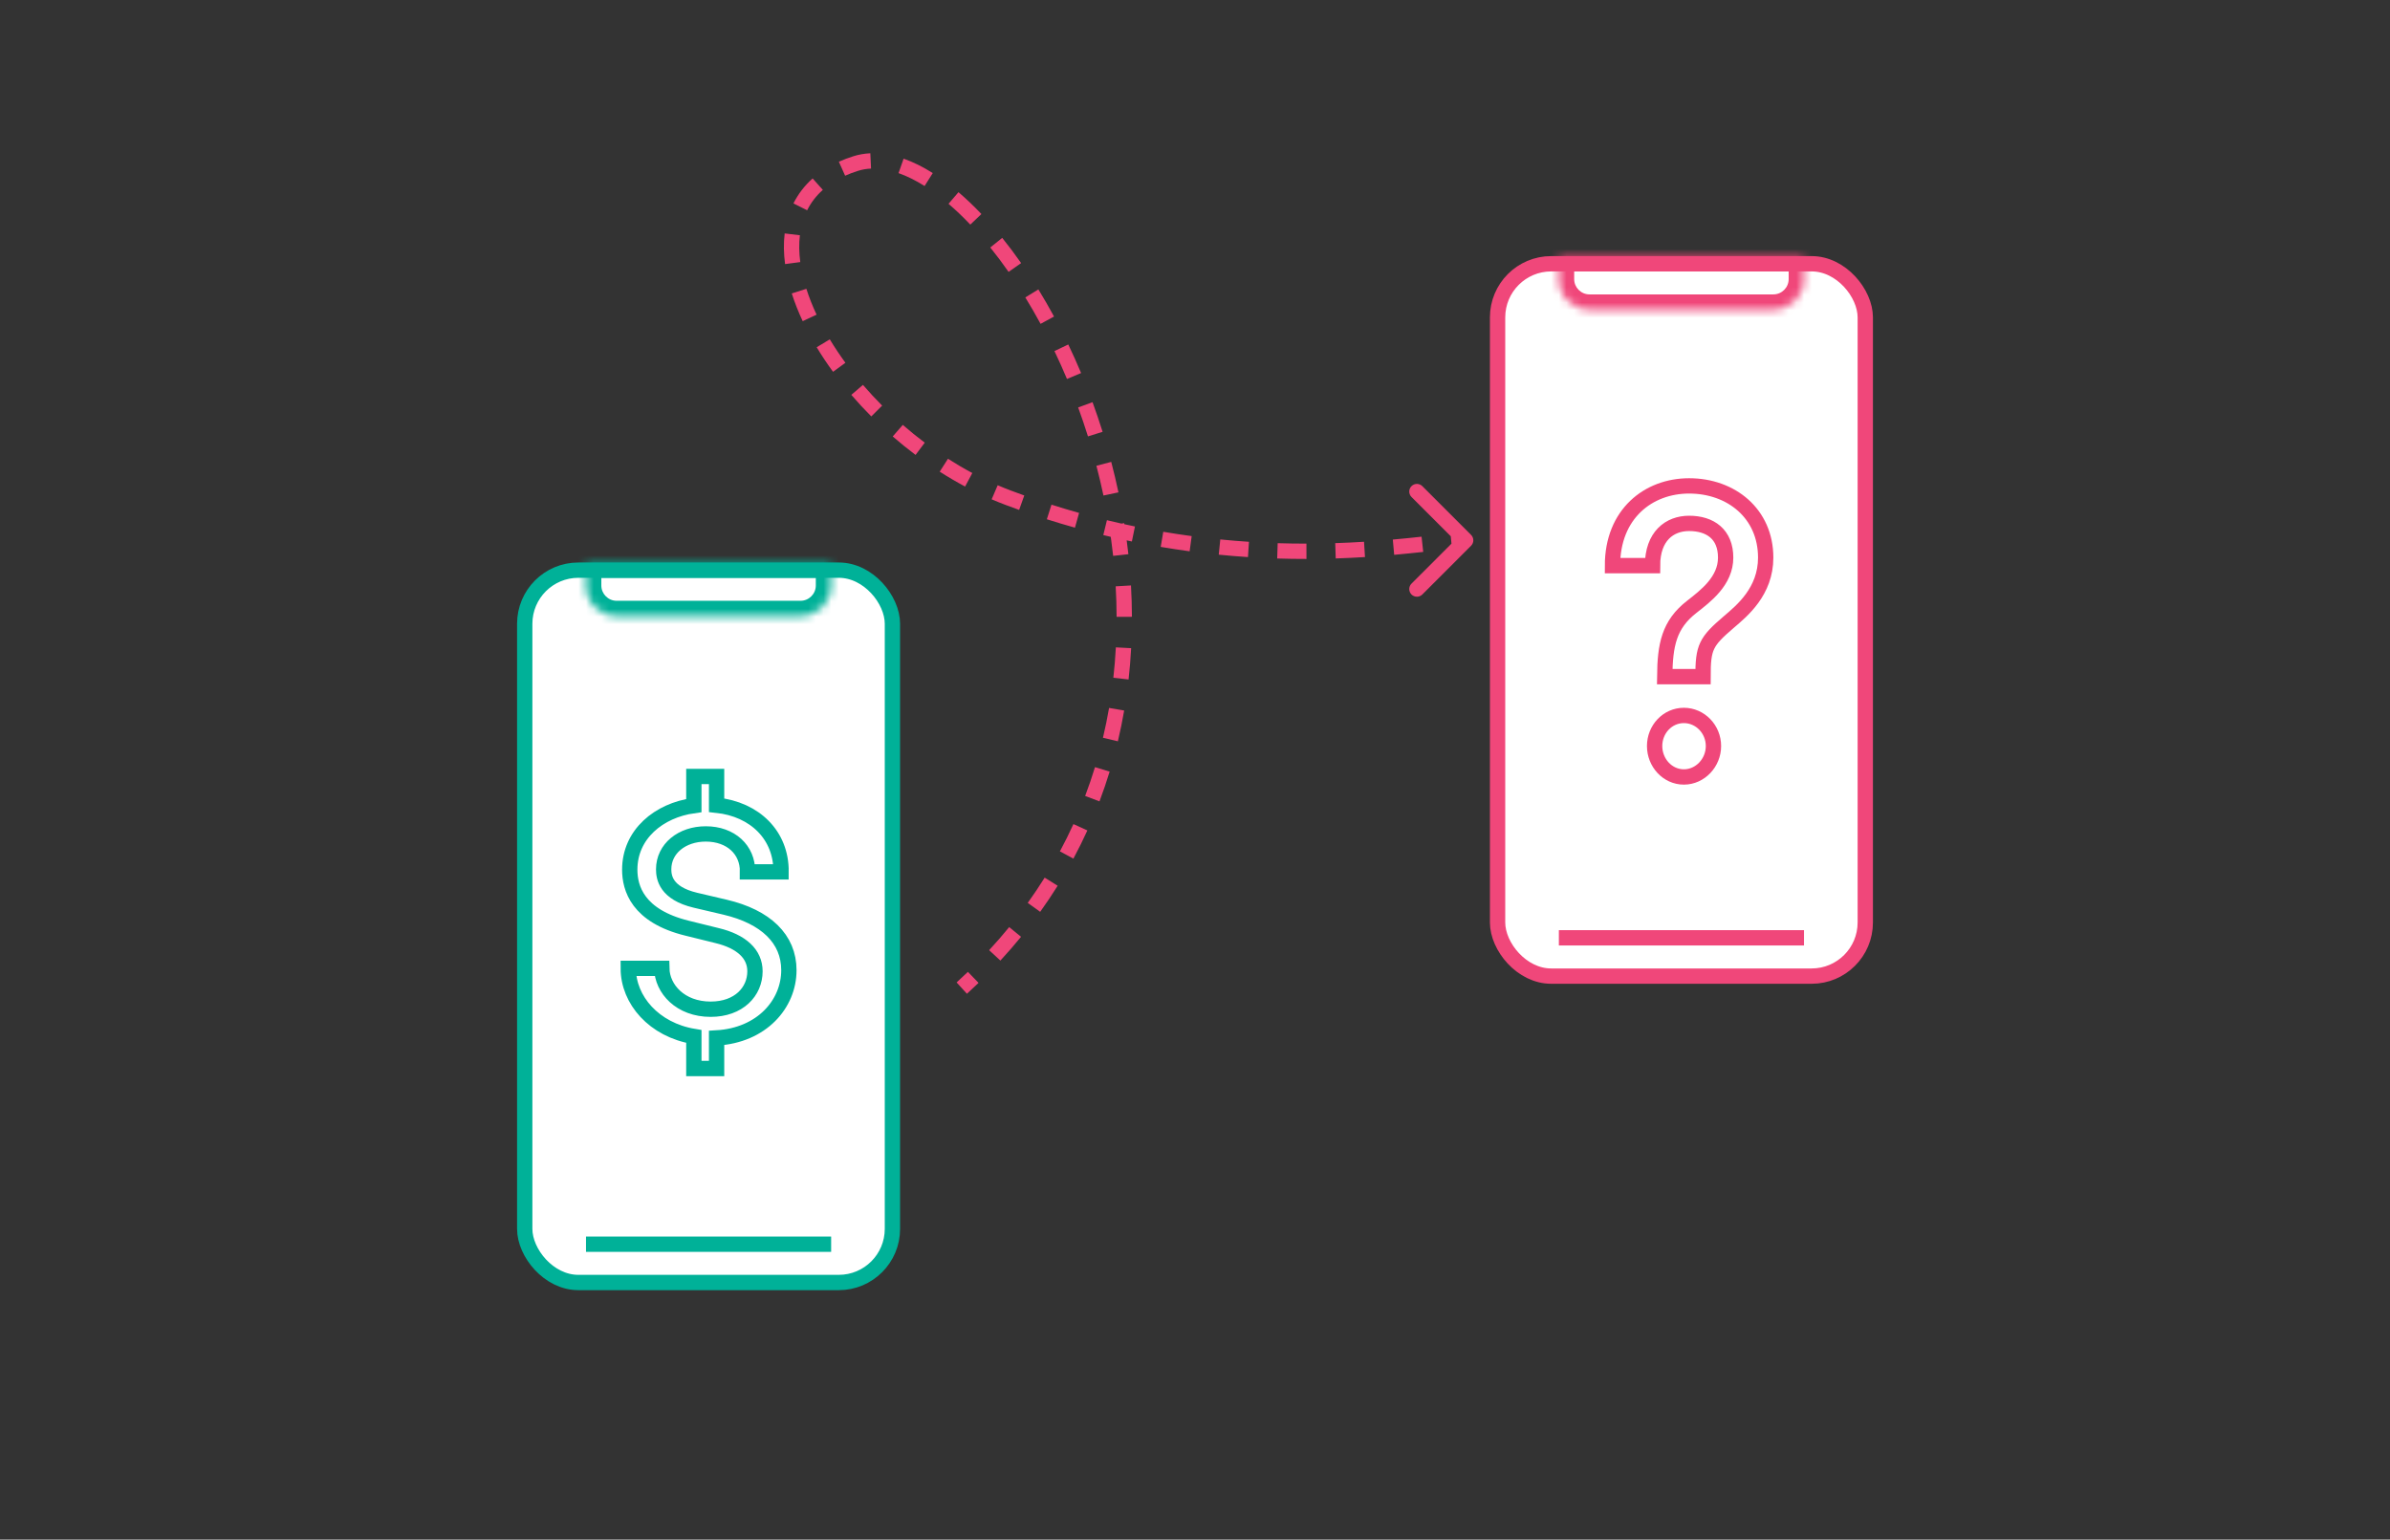 <svg width="312" height="201" viewBox="0 0 312 201" fill="none" xmlns="http://www.w3.org/2000/svg">
<rect x="0" y="0" width="312" height="201" fill="#333333" stroke="none"/>
<path d="M203.046 94.889L209.592 101.435L203.046 107.981" stroke="#F0477A" stroke-width="2"/>
<rect x="68.5" y="74.435" width="48" height="93" rx="7" fill="white" stroke="#00B198" stroke-width="2"/>
<mask id="path-3-inside-1_1628_3118" fill="white">
<path fill-rule="evenodd" clip-rule="evenodd" d="M108.5 73.435V76.435C108.5 78.644 106.709 80.435 104.5 80.435H80.5C78.291 80.435 76.5 78.644 76.5 76.435V73.435H108.5Z"/>
</mask>
<path d="M108.5 73.435H110.5V71.435H108.5V73.435ZM76.5 73.435V71.435H74.5V73.435H76.5ZM106.5 73.435V76.435H110.5V73.435H106.5ZM106.5 76.435C106.5 77.539 105.605 78.435 104.5 78.435V82.435C107.814 82.435 110.5 79.748 110.5 76.435H106.5ZM104.5 78.435H80.5V82.435H104.5V78.435ZM80.5 78.435C79.395 78.435 78.5 77.539 78.5 76.435H74.5C74.5 79.748 77.186 82.435 80.5 82.435V78.435ZM78.5 76.435V73.435H74.5V76.435H78.5ZM76.5 75.435H108.5V71.435H76.5V75.435Z" fill="#00B198" mask="url(#path-3-inside-1_1628_3118)"/>
<path d="M102.984 126.661C102.984 122.574 99.968 119.689 94.665 118.439L90.773 117.526C86.929 116.612 86.638 114.545 86.638 113.487C86.638 110.795 89.022 108.872 92.135 108.872C95.395 108.872 97.633 110.939 97.584 113.824H101.963C102.011 109.064 98.557 105.651 93.546 105.122V101.372H90.578V105.17C86.005 105.795 82.21 108.92 82.21 113.536C82.21 115.939 83.232 119.593 89.703 121.18L93.595 122.141C96.806 122.911 98.557 124.545 98.557 126.805C98.557 129.449 96.465 131.757 92.768 131.757C88.827 131.757 86.443 129.113 86.394 126.42H82.016C82.016 130.555 85.373 134.449 90.578 135.314V139.497H93.546V135.507C99.433 135.17 102.984 131.084 102.984 126.661Z" stroke="#00B198" stroke-width="2"/>
<path d="M76.5 162.435H108.5" stroke="#00B198" stroke-width="2"/>
<rect x="195.5" y="34.435" width="48" height="93" rx="7" fill="white" stroke="#F0477A" stroke-width="2"/>
<mask id="path-8-inside-2_1628_3118" fill="white">
<path fill-rule="evenodd" clip-rule="evenodd" d="M235.5 33.435V36.435C235.5 38.644 233.709 40.435 231.5 40.435H207.5C205.291 40.435 203.5 38.644 203.5 36.435V33.435H235.5Z"/>
</mask>
<path d="M235.5 33.435H237.5V31.435H235.5V33.435ZM203.5 33.435V31.435H201.5V33.435H203.5ZM233.5 33.435V36.435H237.5V33.435H233.5ZM233.5 36.435C233.5 37.539 232.605 38.435 231.5 38.435V42.435C234.814 42.435 237.5 39.748 237.5 36.435H233.5ZM231.5 38.435H207.5V42.435H231.5V38.435ZM207.5 38.435C206.395 38.435 205.5 37.539 205.5 36.435H201.5C201.5 39.748 204.186 42.435 207.5 42.435V38.435ZM205.5 36.435V33.435H201.5V36.435H205.5ZM203.5 35.435H235.5V31.435H203.5V35.435Z" fill="#F0477A" mask="url(#path-8-inside-2_1628_3118)"/>
<path d="M203.5 122.435H235.5" stroke="#F0477A" stroke-width="2"/>
<path d="M217.318 88.339H222.318C222.318 84.489 222.682 83.776 225.682 81.21C227.409 79.736 230.5 77.217 230.5 72.797C230.5 67.047 226 63.435 220.5 63.435C215.182 63.435 210.5 67.094 210.5 73.843H215.727C215.727 69.993 217.955 68.33 220.5 68.33C223.273 68.33 225.273 69.756 225.273 72.797C225.273 75.839 222.682 77.788 220.864 79.213C217.864 81.542 217.364 84.204 217.318 88.339ZM216 97.395C216 99.581 217.682 101.435 219.818 101.435C221.955 101.435 223.682 99.581 223.682 97.395C223.682 95.209 221.955 93.403 219.818 93.403C217.682 93.403 216 95.209 216 97.395Z" stroke="#F0477A" stroke-width="2"/>
<path d="M111.678 21.359L111.375 20.406L111.678 21.359ZM192.04 71.247C192.431 70.856 192.431 70.223 192.04 69.832L185.676 63.468C185.286 63.078 184.652 63.078 184.262 63.468C183.871 63.859 183.871 64.492 184.262 64.883L189.919 70.54L184.262 76.196C183.871 76.587 183.871 77.22 184.262 77.611C184.652 78.001 185.286 78.001 185.676 77.611L192.04 71.247ZM131.591 64.972L131.239 65.908L131.591 64.972ZM126.227 129.739C126.743 129.269 127.248 128.796 127.742 128.319L126.354 126.879C125.873 127.343 125.382 127.804 124.88 128.261L126.227 129.739ZM130.594 125.406C131.537 124.385 132.436 123.35 133.291 122.302L131.743 121.037C130.912 122.053 130.04 123.058 129.124 124.049L130.594 125.406ZM135.79 119.042C136.595 117.919 137.355 116.784 138.071 115.638L136.375 114.578C135.682 115.688 134.945 116.788 134.165 117.876L135.79 119.042ZM140.126 112.096C140.78 110.878 141.388 109.651 141.95 108.416L140.13 107.587C139.586 108.783 138.998 109.971 138.364 111.149L140.126 112.096ZM143.53 104.622C144.017 103.333 144.459 102.038 144.857 100.738L142.944 100.153C142.559 101.412 142.131 102.667 141.659 103.914L143.53 104.622ZM145.931 96.779C146.248 95.443 146.522 94.104 146.753 92.764L144.783 92.423C144.558 93.723 144.292 95.022 143.985 96.317L145.931 96.779ZM147.329 88.707C147.481 87.343 147.593 85.981 147.665 84.621L145.668 84.516C145.597 85.837 145.489 87.161 145.342 88.485L147.329 88.707ZM147.766 80.525C147.762 79.155 147.72 77.789 147.643 76.432L145.646 76.546C145.722 77.868 145.762 79.197 145.766 80.531L147.766 80.525ZM147.303 72.353C147.154 70.991 146.97 69.639 146.755 68.299L144.78 68.616C144.99 69.924 145.169 71.243 145.315 72.571L147.303 72.353ZM146.007 64.279C145.723 62.937 145.408 61.611 145.065 60.302L143.13 60.809C143.466 62.087 143.773 63.383 144.05 64.693L146.007 64.279ZM143.937 56.375C143.526 55.064 143.088 53.774 142.625 52.507L140.747 53.194C141.199 54.431 141.627 55.692 142.028 56.973L143.937 56.375ZM141.132 48.702C140.597 47.429 140.037 46.184 139.457 44.971L137.653 45.834C138.219 47.018 138.765 48.233 139.288 49.477L141.132 48.702ZM137.599 41.326C136.937 40.105 136.254 38.922 135.554 37.783L133.85 38.83C134.531 39.938 135.196 41.089 135.841 42.28L137.599 41.326ZM133.304 34.349C132.496 33.193 131.67 32.093 130.834 31.055L129.276 32.31C130.083 33.311 130.881 34.375 131.665 35.496L133.304 34.349ZM128.118 27.943C127.127 26.901 126.127 25.946 125.124 25.089L123.825 26.609C124.77 27.417 125.72 28.323 126.668 29.321L128.118 27.943ZM121.766 22.592C120.491 21.789 119.217 21.154 117.961 20.714L117.299 22.601C118.39 22.983 119.529 23.547 120.7 24.284L121.766 22.592ZM113.617 20.01C112.85 20.046 112.101 20.175 111.375 20.406L111.981 22.312C112.532 22.137 113.108 22.036 113.709 22.008L113.617 20.01ZM111.375 20.406C110.716 20.615 110.094 20.852 109.507 21.115L110.327 22.94C110.84 22.709 111.39 22.499 111.981 22.312L111.375 20.406ZM106.084 23.296C105.015 24.249 104.185 25.346 103.58 26.556L105.369 27.45C105.86 26.467 106.535 25.573 107.415 24.789L106.084 23.296ZM102.434 30.476C102.28 31.76 102.305 33.102 102.487 34.477L104.47 34.215C104.307 32.982 104.289 31.81 104.42 30.713L102.434 30.476ZM103.361 38.309C103.74 39.505 104.219 40.715 104.788 41.929L106.599 41.08C106.064 39.938 105.618 38.809 105.267 37.704L103.361 38.309ZM106.613 45.335C107.262 46.411 107.975 47.482 108.748 48.54L110.363 47.361C109.623 46.348 108.943 45.326 108.326 44.303L106.613 45.335ZM111.136 51.551C111.959 52.509 112.828 53.449 113.741 54.365L115.158 52.954C114.28 52.072 113.443 51.168 112.653 50.248L111.136 51.551ZM116.541 56.981C117.5 57.816 118.496 58.621 119.523 59.392L120.723 57.792C119.735 57.05 118.777 56.275 117.853 55.472L116.541 56.981ZM122.675 61.578C123.753 62.267 124.858 62.917 125.988 63.52L126.93 61.755C125.848 61.178 124.788 60.555 123.753 59.893L122.675 61.578ZM129.453 65.188C130.043 65.441 130.639 65.681 131.239 65.908L131.944 64.036C131.373 63.821 130.806 63.592 130.242 63.35L129.453 65.188ZM131.239 65.908C131.842 66.135 132.442 66.356 133.041 66.569L133.714 64.686C133.126 64.476 132.536 64.26 131.944 64.036L131.239 65.908ZM136.66 67.792C137.894 68.185 139.117 68.55 140.329 68.889L140.868 66.964C139.679 66.63 138.478 66.272 137.266 65.886L136.66 67.792ZM144.03 69.857C145.288 70.162 146.531 70.44 147.759 70.693L148.162 68.734C146.957 68.486 145.737 68.213 144.502 67.913L144.03 69.857ZM151.523 71.399C152.802 71.616 154.062 71.806 155.3 71.973L155.566 69.99C154.35 69.827 153.114 69.64 151.857 69.427L151.523 71.399ZM159.102 72.416C160.401 72.545 161.672 72.648 162.915 72.729L163.045 70.734C161.824 70.654 160.575 70.553 159.3 70.426L159.102 72.416ZM166.73 72.914C168.043 72.955 169.317 72.973 170.549 72.972L170.547 70.972C169.335 70.973 168.083 70.956 166.793 70.915L166.73 72.914ZM174.371 72.908C175.706 72.864 176.981 72.801 178.19 72.726L178.066 70.73C176.874 70.804 175.62 70.866 174.306 70.909L174.371 72.908ZM182.002 72.434C183.39 72.31 184.658 72.178 185.793 72.055L185.577 70.067C184.448 70.189 183.195 70.32 181.824 70.442L182.002 72.434ZM189.544 71.652C190.308 71.58 190.9 71.54 191.333 71.54V69.54C190.8 69.54 190.13 69.588 189.356 69.661L189.544 71.652Z" fill="#F0477A"/>
</svg>
